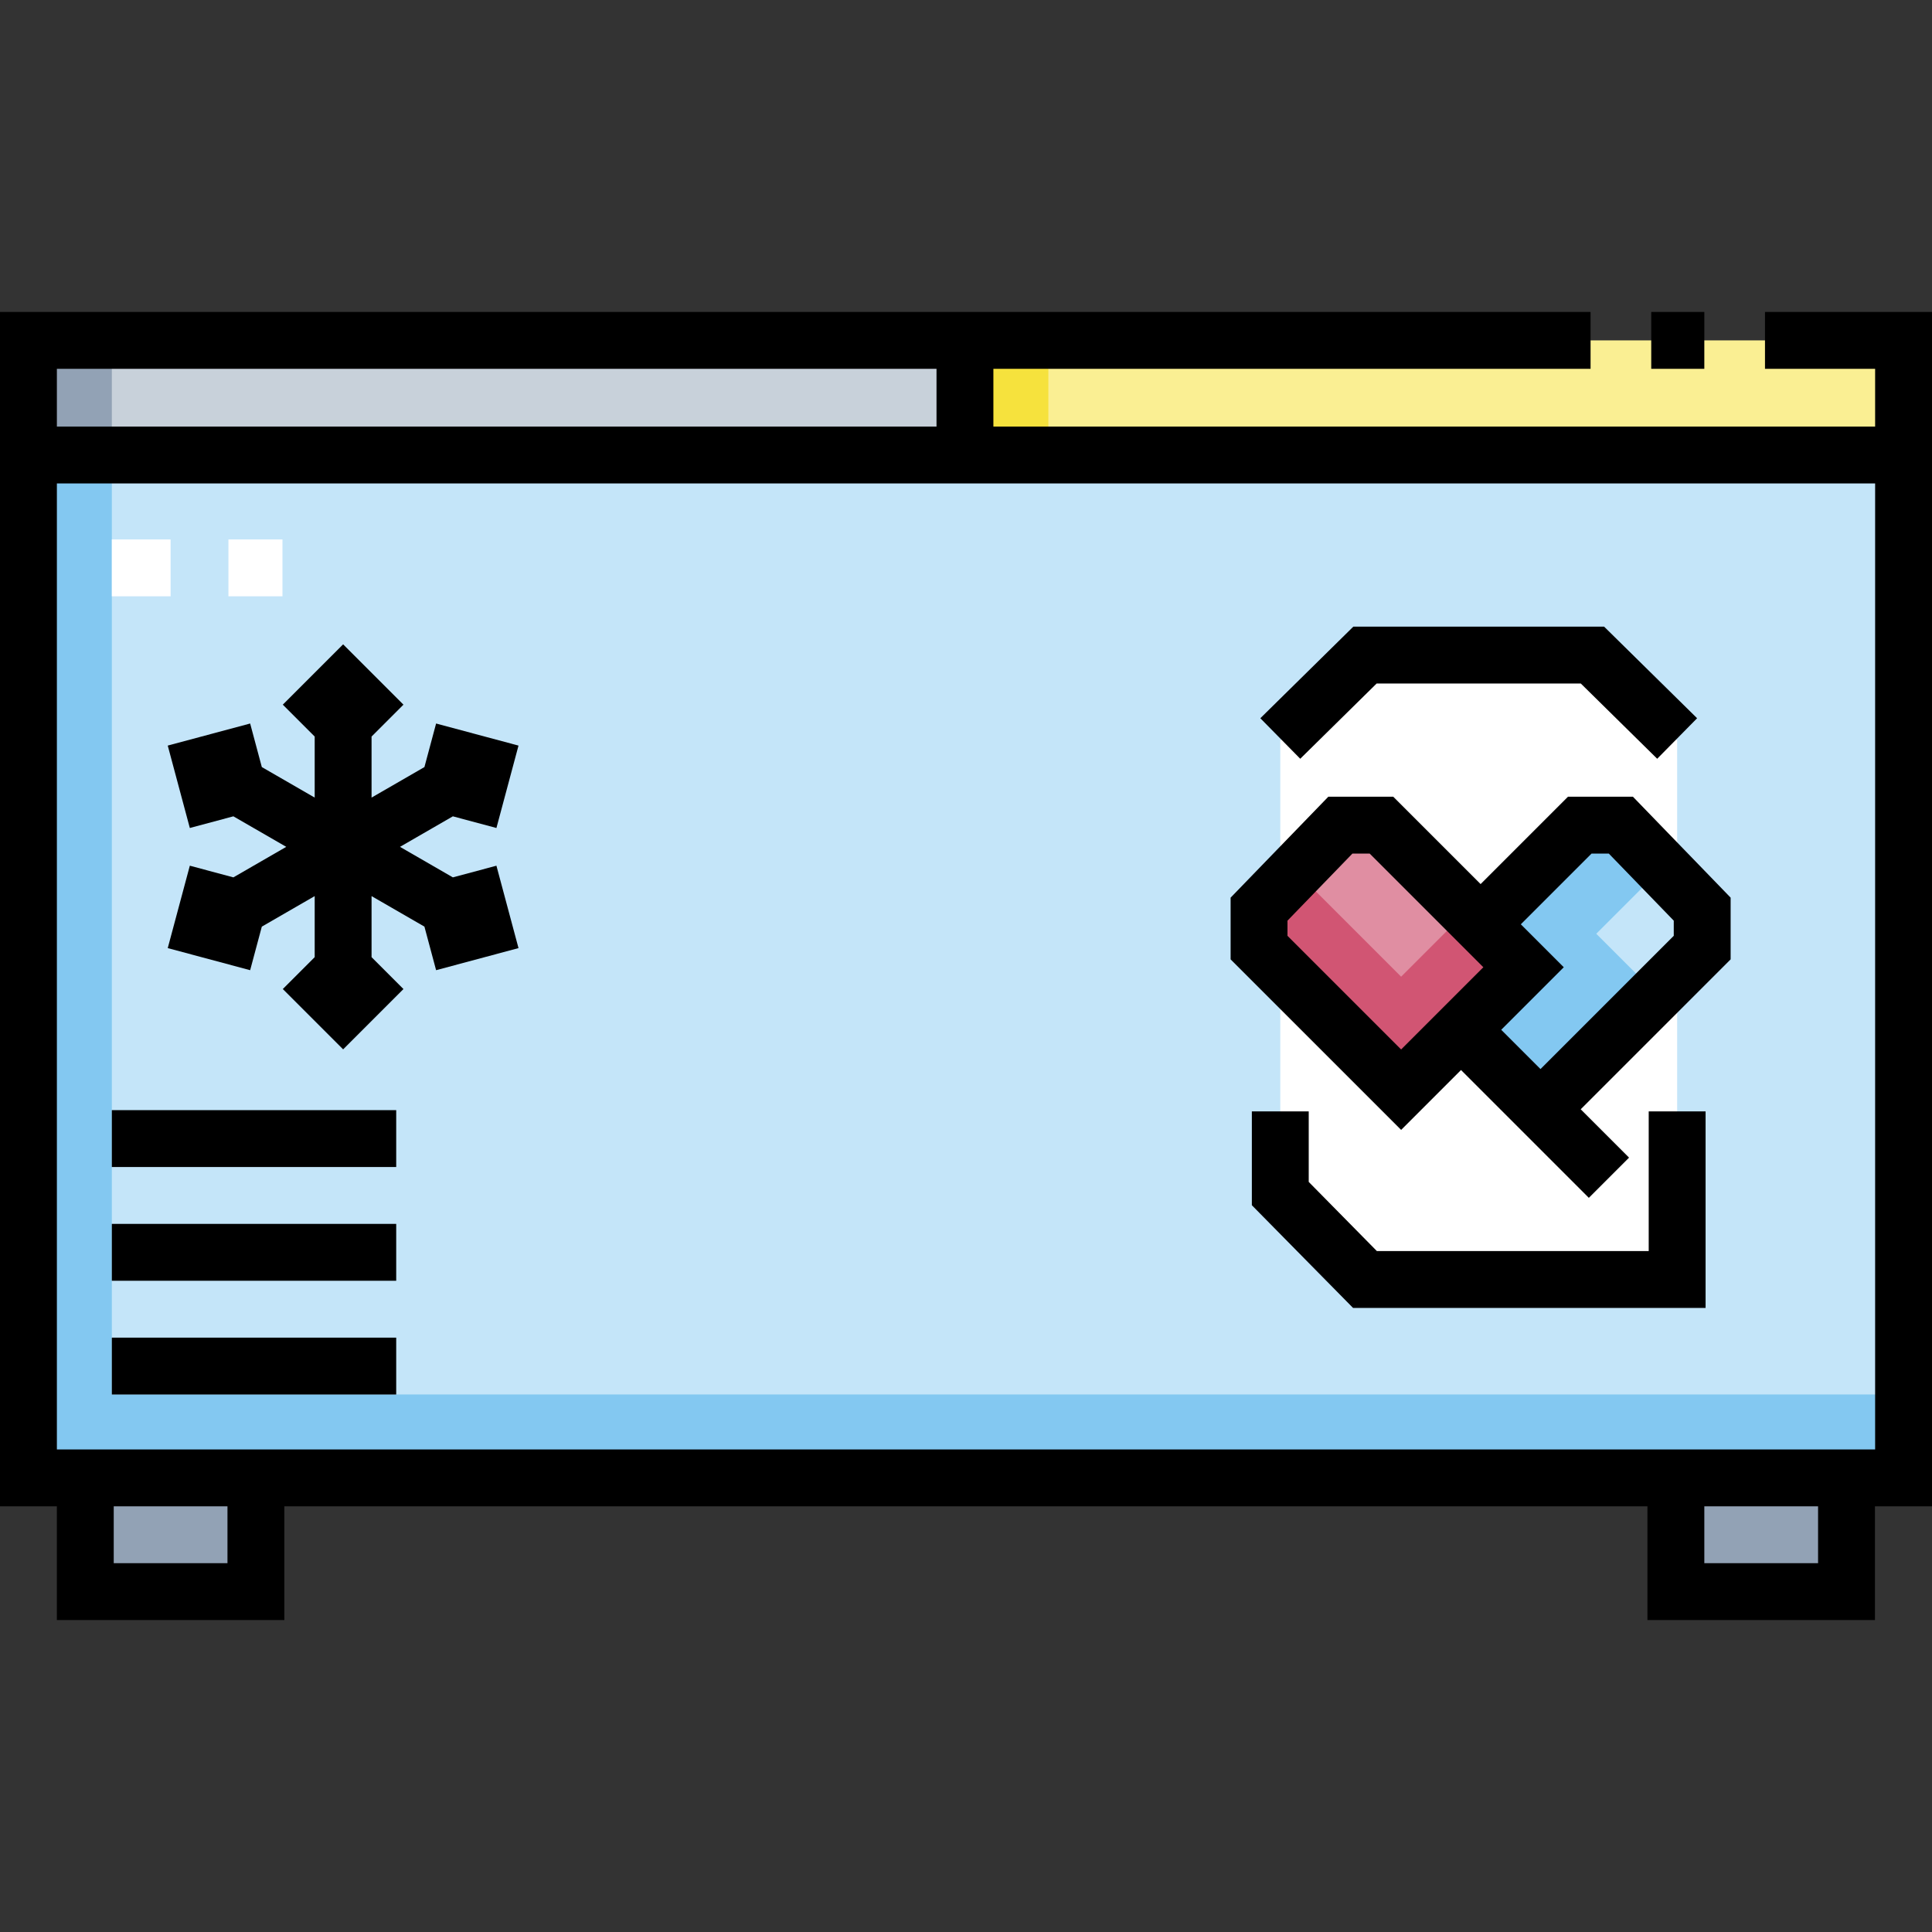 <svg id="Capa_1" enable-background="new 0 0 509.543 509.543" height="512" viewBox="0 0 509.543 509.543" width="512" xmlns="http://www.w3.org/2000/svg"><rect x="0" y="0" width="509.543" height="509.543" fill="#333333" stroke="none"/><g><g><g><g><path d="m22.495 389.776h44.999v29.996h-44.999z" fill="#92a2b5"/><path d="m441.995 389.776h45v29.996h-45z" fill="#92a2b5"/><path d="m7.5 120.001h494.543v269.775h-494.543z" fill="#c4e5f9"/><path d="m29.495 367.776v-247.775h-21.995v269.775h494.542v-22z" fill="#83c8f1"/><path d="m7.5 89.771h246.995v30.23h-246.995z" fill="#c8d1da"/><path d="m7.5 89.771h21.995v30.23h-21.995z" fill="#92a2b5"/><path d="m254.495 89.771h246.995v30.23h-246.995z" fill="#faef93"/><path d="m254.495 89.771h22v30.23h-22z" fill="#f6e23d"/><path d="m337.662 195.282v120.019l22.334 22.666h82.333v-142.685l-22.166-22.166h-60.167z" fill="#fff"/><path d="m448.698 241.292-21.213-22.155h-10.84l-26.149 26.148 11.326 11.327-16.498 16.499 20.963 20.963 42.648-42.648z" fill="#c4e5f9"/><path d="m415.825 274.096 16.498-16.498-11.327-11.327 16.588-16.587-10.099-10.547h-10.84l-26.149 26.148 11.327 11.327-16.499 16.499 20.963 20.963 14.758-14.758z" fill="#83c8f1"/><path d="m401.822 256.612-32.289 32.29-37.476-37.476.236-10.134 21.213-22.155h10.841z" fill="#e08ea2"/><path d="m369.533 257.591-26.997-26.997-10.243 10.698-.236 10.134 37.476 37.476 32.29-32.29-15.656-15.656z" fill="#d15573"/><g><path d="m29.495 142.271h15.5v15h-15.5z" fill="#fff"/></g><g><path d="m60.246 142.271h14.249v15h-14.249z" fill="#fff"/></g></g></g></g><g><path d="m465.495 82.271v15h29.048v15.23h-232.548v-15.23h157.5v-15h-419.495v315.005h14.995v29.996h59.999v-29.996h359.501v29.996h60v-29.996h15.048v-315.005zm-450.495 15h231.995v15.23h-231.995zm44.994 315.001h-29.999v-14.996h29.999zm419.501 0h-30v-14.996h30zm15.048-29.996h-479.543v-254.775h479.543z"/><path d="m435.495 82.271h14v15h-14z"/><path d="m434.829 329.955h-71.694l-17.973-18.24v-18.597h-15v24.745l26.695 27.092h92.972v-51.837h-15z"/><path d="m363.069 180.272h53.854l20.143 19.842 10.526-10.687-24.523-24.155h-66.146l-24.524 24.155 10.526 10.687z"/><path d="m385.324 282.205 33.712 33.712 10.607-10.606-12.749-12.749 39.54-39.541v-16.276l-25.771-26.62h-17.125l-23.042 23.042-23.042-23.042h-17.125l-25.771 26.62v16.276l44.976 44.976zm34.427-57.081h4.557l17.127 17.691v3.992l-35.147 35.147-10.357-10.357 16.498-16.498-11.326-11.326zm-80.194 17.691 17.127-17.691h4.557l29.976 29.976-21.684 21.684-29.976-29.976z"/><path d="m29.495 322.787h75v15h-75z"/><path d="m29.495 292.787h75v15h-75z"/><path d="m29.495 352.787h75v15h-75z"/><path d="m82.996 210.355-13.943-8.05-3.078-11.489-21.734 5.824 5.824 21.734 11.487-3.079 13.944 8.05-13.943 8.05-11.488-3.079-5.824 21.734 21.734 5.824 3.078-11.489 13.943-8.05v16.099l-8.41 8.411 15.91 15.91 15.91-15.91-8.41-8.41v-16.099l13.942 8.049 3.079 11.489 21.733-5.824-5.823-21.733-11.489 3.078-13.942-8.05 13.943-8.05 11.488 3.078 5.823-21.733-21.733-5.824-3.079 11.489-13.942 8.05v-16.1l8.41-8.41-15.91-15.91-15.91 15.91 8.41 8.411z"/></g></g></svg>